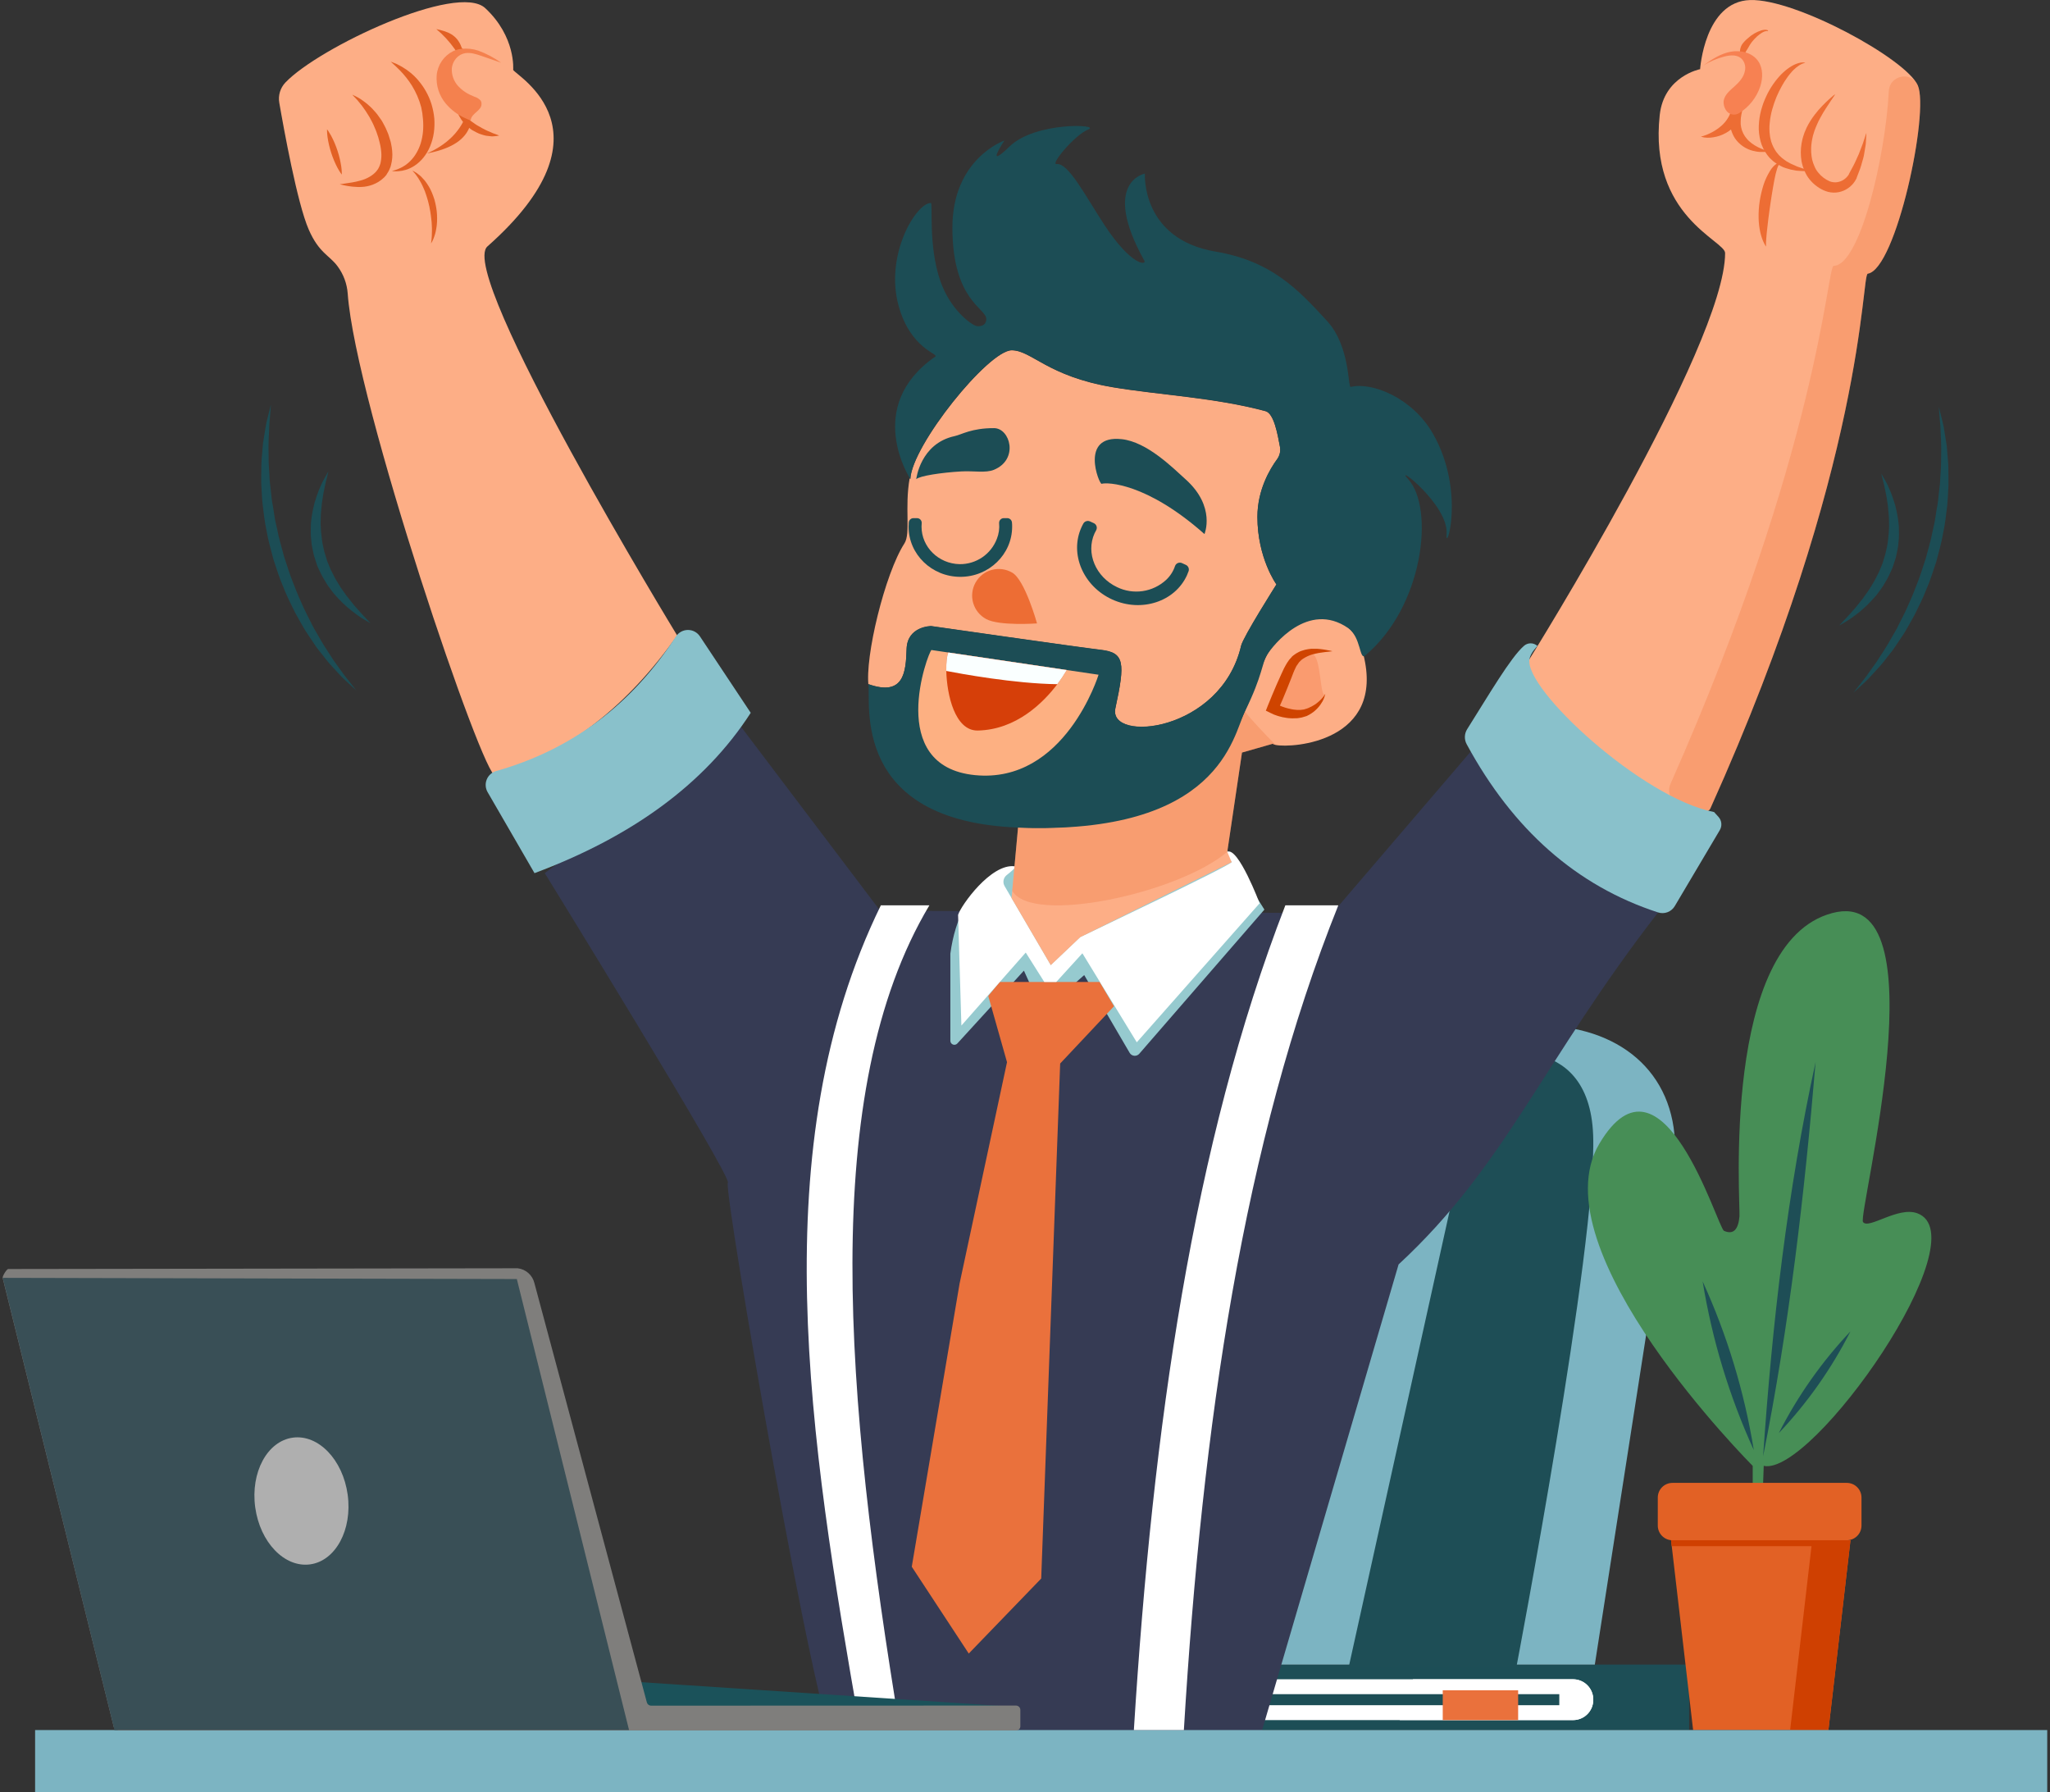 <svg width="286" height="250" viewBox="0 0 286 250" fill="none" xmlns="http://www.w3.org/2000/svg">
<rect x="0" y="0" width="286" height="250" fill="#333333" stroke="none"/>
<g clip-path="url(#clip0_22398_9623)">
<path d="M197.429 232.19H235.649V241.32H175.883V232.19H197.429Z" fill="#1D4E56"/>
<path d="M219.461 239.935H175.883V234.24H219.461C220.209 234.24 220.926 234.537 221.455 235.066C221.984 235.595 222.281 236.312 222.281 237.06V237.118C222.281 237.488 222.208 237.855 222.066 238.197C221.925 238.539 221.717 238.849 221.455 239.111C221.193 239.372 220.882 239.58 220.54 239.721C220.198 239.862 219.832 239.935 219.461 239.935Z" fill="white"/>
<path d="M219.461 239.935H195.273C196.422 238.252 197.063 236.276 197.12 234.24H219.461C220.208 234.24 220.925 234.537 221.454 235.066C221.983 235.595 222.28 236.312 222.28 237.06V237.118C222.28 237.488 222.207 237.855 222.065 238.197C221.924 238.539 221.716 238.849 221.454 239.111C221.192 239.372 220.881 239.58 220.539 239.721C220.197 239.862 219.831 239.935 219.461 239.935Z" fill="white"/>
<path d="M217.541 236.318H175.68V237.857H217.541V236.318Z" fill="#1D4E56"/>
<path d="M211.799 235.779H201.281V239.935H211.799V235.779Z" fill="#EA713C"/>
<path d="M222.497 232.191L233.701 160.221C233.701 149.417 225.741 143.03 214.518 143.03H197.549C186.327 143.03 177.234 154.523 177.234 168.7V232.191H222.497Z" fill="#7CB4C2"/>
<path d="M188.148 232.6L207.029 147.271C207.029 147.271 221.705 143.196 222.265 158.352C222.825 173.508 211.541 232.612 211.541 232.612L188.148 232.6Z" fill="#1E4E56"/>
<path opacity="0.74" d="M141.501 121.176L141.221 126.162L138.602 122.509L141.501 121.176Z" fill="#98CAD1"/>
<path d="M244.523 208.779V204.47C244.523 204.47 214.359 174.305 223.131 159.531C231.903 144.756 239.62 171.289 240.522 171.689C241.907 172.305 242.523 171.381 242.676 169.688C242.83 167.995 240.06 131.521 255.604 127.366C271.148 123.21 259.144 169.381 259.913 170.458C260.683 171.535 264.758 168.266 267.455 169.227C276.381 172.406 252.834 205.987 246.062 204.47L245.908 208.779H244.523Z" fill="#478E56"/>
<path d="M245.977 203.134C247.229 184.749 249.362 166.158 253.299 148.142C251.76 166.518 249.606 185.044 245.977 203.134Z" fill="#1E4E56"/>
<path d="M244.677 202.269C241.257 194.78 238.857 186.867 237.539 178.741C240.959 186.229 243.359 194.143 244.677 202.269Z" fill="#1E4E56"/>
<path d="M248.164 199.905C252.159 195.678 255.526 190.898 258.161 185.712C254.166 189.94 250.799 194.72 248.164 199.905Z" fill="#1E4E56"/>
<path d="M257.651 206.846H233.331C232.199 206.846 231.281 207.764 231.281 208.896V212.799C231.281 213.931 232.199 214.849 233.331 214.849H257.651C258.783 214.849 259.701 213.931 259.701 212.799V208.896C259.701 207.764 258.783 206.846 257.651 206.846Z" fill="#E26125"/>
<path d="M255.088 241.32H236.211L233.133 214.849H258.166L255.088 241.32Z" fill="#E26125"/>
<path d="M233.133 214.849L233.228 215.671H252.728L249.745 241.32H255.088L258.166 214.849H233.133Z" fill="#CF4001"/>
<path d="M231.326 127.276C215.176 148.108 210.088 162.523 195.119 176.374L175.728 242.551H116.322C114.321 243.256 100.815 165.57 101.548 164.985C102.28 164.4 76 121.791 76 121.791L103.394 101.39L122.786 127.024L185.885 127.372L205.185 104.834L231.326 127.276Z" fill="#363B54"/>
<path d="M121.152 95.431C126.142 97.195 126.385 93.716 126.483 90.537C126.582 87.357 129.909 87.345 129.909 87.345C129.909 87.345 150.341 90.272 153.61 90.66C156.879 91.048 156.996 92.433 155.61 98.811C154.558 103.658 170.339 102.175 173.155 90.075C173.463 88.813 178.003 81.663 178.08 81.534C178.08 81.534 175.427 77.88 175.427 72.109C175.427 68.338 177.184 65.417 178.166 64.078C178.351 63.829 178.482 63.544 178.552 63.242C178.621 62.939 178.627 62.626 178.569 62.321C178.262 60.717 177.766 57.685 176.556 57.359C169.499 55.457 161.616 55.09 155.266 54.025C146.109 52.486 143.917 48.87 141.144 48.87C137.909 48.87 127.219 62.105 127 66.836C127 66.836 126.966 66.787 126.911 66.695C126.178 70.841 127.083 74.389 126.178 75.802C123.457 80.013 120.613 91.716 121.183 95.776C121.177 95.64 121.164 95.523 121.152 95.431Z" fill="#FCAD85"/>
<path d="M285.614 241.32H4.898V250H285.614V241.32Z" fill="#7CB4C2"/>
<path d="M132.586 133.026V145.175C132.585 145.288 132.619 145.399 132.683 145.493C132.747 145.587 132.838 145.659 132.943 145.7C133.049 145.741 133.165 145.749 133.275 145.723C133.386 145.697 133.486 145.637 133.562 145.553L142.848 135.396L143.873 137.652L149.466 137.6L151.26 136.011L157.604 146.865C157.671 146.978 157.763 147.074 157.874 147.144C157.985 147.214 158.111 147.257 158.242 147.269C158.373 147.281 158.505 147.262 158.627 147.213C158.748 147.164 158.857 147.087 158.943 146.988L176.399 126.879L171.114 118.458L140.844 121.04C140.844 121.04 133.971 122.613 132.586 133.026Z" fill="#96CACF"/>
<path d="M139.475 136.975L137.875 138.927L140.491 148.161L133.873 179.042L127.203 218.543L135.154 230.652L145.262 220.186L147.906 148.351L155.419 140.361L153.412 136.975H139.475Z" fill="#EA713C"/>
<path d="M147.361 136.975L151.006 132.973L158.596 145.39L175.731 125.999C175.731 125.999 172.755 118.097 171.216 118.815C169.677 119.532 171.832 119.843 171.832 120.252C171.832 120.661 150.698 130.717 150.698 130.717L146.592 134.617L140.159 123.61C140.011 123.363 139.958 123.071 140.01 122.788C140.061 122.505 140.214 122.25 140.439 122.071C140.913 121.689 141.938 120.895 141.565 120.84C138.253 120.406 134.067 126.313 133.664 127.612L134.126 143.054L143.104 132.872L145.696 136.978L147.361 136.975Z" fill="white"/>
<path d="M177.96 103.911C177.735 103.862 177.603 103.8 177.581 103.742L173.272 104.973L171.219 118.824L171.834 120.261L150.701 130.727L146.595 134.623L141.125 125.272L141.22 124.235L142.03 115.429C163.576 116.3 170.403 106.918 173.678 99.238C175.079 95.963 175.833 92.993 176.812 91.269C180.453 84.858 188.363 84.058 190.201 91.269C193.297 103.428 180.373 104.4 177.96 103.911Z" fill="#FDAE86"/>
<g opacity="0.29">
<path d="M177.958 103.911C177.733 103.862 177.601 103.8 177.579 103.742L173.27 104.973L171.217 118.824C164.43 124.599 143.924 129.059 141.219 124.245L142.028 115.438C163.574 116.31 170.401 106.928 173.676 99.248C174.726 100.584 176.699 102.631 177.958 103.911Z" fill="#EA713C"/>
</g>
<g opacity="0.3">
<path d="M185.891 90.839C184.961 90.936 184.036 91.081 183.121 91.273C184.333 91.556 184.167 97.721 184.89 96.785C183.893 100.408 180.169 100.873 177.195 99.429C177.306 95.428 181.271 89.614 185.878 90.839C185.617 90.768 185.614 90.774 185.891 90.839Z" fill="#F36E3A"/>
</g>
<path d="M185.888 90.838C185.617 90.875 185.343 90.9 185.072 90.931C184.801 90.962 184.537 90.986 184.275 91.035L183.881 91.094C183.755 91.118 183.629 91.152 183.502 91.18C183.376 91.208 183.244 91.236 183.133 91.272C183.022 91.309 182.868 91.349 182.764 91.392C182.536 91.478 182.314 91.581 182.102 91.7C181.994 91.756 181.899 91.826 181.794 91.885C181.69 91.943 181.606 92.02 181.52 92.097C181.435 92.17 181.355 92.248 181.28 92.331L181.169 92.451C181.231 92.38 181.169 92.433 181.197 92.417V92.439L181.166 92.479L181.108 92.562C181.031 92.673 180.948 92.784 180.877 92.891C180.806 92.999 180.785 93.082 180.735 93.178C180.681 93.278 180.631 93.38 180.588 93.486C180.541 93.603 180.492 93.707 180.443 93.833L180.157 94.575C179.96 95.08 179.76 95.579 179.556 96.08C179.353 96.582 179.147 97.078 178.941 97.573C178.735 98.069 178.51 98.564 178.288 99.057L177.981 98.133L178.387 98.352L178.83 98.543L179.292 98.703C179.446 98.758 179.6 98.789 179.766 98.835C179.932 98.881 180.074 98.9 180.246 98.937C180.404 98.97 180.565 98.992 180.726 99.001L180.969 99.026H181.44C181.517 99.026 181.588 99.004 181.662 98.995L181.89 98.968H181.868H181.902L181.967 98.946L182.096 98.906C182.182 98.881 182.271 98.857 182.351 98.829L182.567 98.743C182.718 98.684 182.865 98.614 183.007 98.534C183.157 98.458 183.302 98.373 183.441 98.278C183.584 98.184 183.721 98.082 183.85 97.97C183.992 97.865 184.106 97.739 184.238 97.622C184.37 97.505 184.469 97.358 184.592 97.225C184.715 97.093 184.801 96.936 184.9 96.788C184.854 96.964 184.801 97.142 184.74 97.318C184.678 97.493 184.595 97.662 184.506 97.829C184.413 97.995 184.31 98.155 184.198 98.309C184.086 98.464 183.965 98.612 183.835 98.752C183.705 98.897 183.565 99.032 183.416 99.158C183.267 99.29 183.108 99.41 182.939 99.515L182.674 99.682L182.431 99.808L182.311 99.866L182.25 99.897L182.219 99.912H182.191H182.173L181.865 100.008C181.764 100.042 181.661 100.071 181.557 100.094L181.249 100.143L180.942 100.186H180.634C180.436 100.202 180.237 100.202 180.04 100.186C179.843 100.179 179.646 100.16 179.452 100.128C179.258 100.094 179.064 100.069 178.873 100.023C178.682 99.977 178.491 99.928 178.301 99.872L177.734 99.672C177.547 99.589 177.362 99.5 177.177 99.408L176.602 99.131L176.86 98.475C177.06 97.97 177.26 97.472 177.476 96.973C177.691 96.474 177.897 95.979 178.11 95.483C178.322 94.988 178.547 94.495 178.772 94.006L179.119 93.258C179.178 93.135 179.255 93.002 179.323 92.876C179.392 92.74 179.469 92.607 179.553 92.479C179.646 92.344 179.735 92.205 179.83 92.073C179.926 91.94 180.012 91.87 180.104 91.765L180.172 91.688L180.206 91.651V91.632L180.24 91.596L180.421 91.439C180.545 91.339 180.675 91.247 180.809 91.162C180.942 91.079 181.08 91.011 181.216 90.937C181.351 90.863 181.496 90.811 181.637 90.768C181.92 90.667 182.212 90.594 182.508 90.549C182.665 90.521 182.795 90.512 182.93 90.5C183.075 90.492 183.219 90.492 183.364 90.5C183.506 90.5 183.65 90.5 183.789 90.5L184.207 90.537C184.484 90.558 184.755 90.617 185.026 90.66C185.297 90.703 185.611 90.774 185.888 90.838Z" fill="#CF4400"/>
<path d="M168.039 74.495C168.039 74.495 169.661 70.687 165.422 66.876C163.612 65.245 160.036 61.644 156.496 61.259C150.534 60.61 153.363 67.584 153.689 67.486C154.474 67.252 159.959 67.338 168.039 74.495Z" fill="#1C4D55"/>
<path d="M127.828 66.836C127.828 66.836 128.382 61.874 133.175 60.834C134.187 60.615 135.523 59.714 138.675 59.72C140.931 59.72 142.166 64.078 138.675 65.528C137.515 66.011 135.849 65.657 134.098 65.759C131.251 65.925 128.302 66.384 127.828 66.836Z" fill="#1C4D55"/>
<path d="M139.387 72.977C139.458 73.715 139.352 74.46 139.079 75.15C138.681 76.203 137.969 77.108 137.039 77.741C136.108 78.375 135.006 78.707 133.88 78.693C130.938 78.637 128.565 76.307 128.565 73.46C128.564 73.301 128.572 73.141 128.589 72.983C128.597 72.892 128.585 72.8 128.554 72.713C128.524 72.626 128.476 72.547 128.413 72.481C128.35 72.414 128.273 72.361 128.189 72.326C128.104 72.29 128.013 72.273 127.921 72.275H127.453C127.29 72.272 127.131 72.329 127.008 72.436C126.885 72.543 126.805 72.692 126.786 72.854C126.767 73.054 126.758 73.257 126.758 73.469C126.758 77.326 129.999 80.463 133.982 80.463C137.965 80.463 141.206 77.326 141.206 73.469C141.206 73.266 141.206 73.063 141.178 72.854C141.159 72.692 141.079 72.543 140.956 72.436C140.832 72.329 140.674 72.272 140.51 72.275H140.043C139.952 72.275 139.863 72.293 139.781 72.329C139.698 72.365 139.623 72.417 139.562 72.483C139.5 72.549 139.453 72.627 139.423 72.712C139.393 72.797 139.381 72.887 139.387 72.977Z" fill="#1C4D55"/>
<path d="M163.938 78.936C163.692 79.683 163.261 80.355 162.685 80.891C161.778 81.728 160.639 82.272 159.418 82.452C158.196 82.631 156.949 82.438 155.84 81.897C152.863 80.487 151.456 77.148 152.703 74.396C152.773 74.242 152.851 74.092 152.937 73.947C152.983 73.858 153.009 73.761 153.015 73.662C153.021 73.562 153.006 73.463 152.97 73.37C152.935 73.276 152.881 73.192 152.811 73.121C152.741 73.05 152.657 72.995 152.565 72.958L152.087 72.74C151.929 72.663 151.749 72.645 151.579 72.691C151.409 72.737 151.262 72.843 151.164 72.989C151.057 73.175 150.959 73.366 150.872 73.562C149.191 77.271 151.127 81.789 155.181 83.627C159.235 85.464 163.916 83.935 165.597 80.241C165.686 80.044 165.766 79.844 165.834 79.644C165.882 79.472 165.864 79.288 165.786 79.128C165.707 78.968 165.572 78.843 165.406 78.776L164.929 78.56C164.84 78.514 164.743 78.487 164.643 78.482C164.543 78.476 164.443 78.491 164.349 78.527C164.256 78.562 164.171 78.617 164.1 78.687C164.029 78.758 163.974 78.843 163.938 78.936Z" fill="#1C4D55"/>
<path d="M144.677 86.96C144.677 86.96 139.367 87.342 137.576 86.345C137.142 86.111 136.76 85.794 136.45 85.411C136.141 85.028 135.911 84.588 135.773 84.115C135.635 83.642 135.593 83.147 135.649 82.658C135.704 82.169 135.857 81.695 136.097 81.266C136.337 80.836 136.661 80.458 137.048 80.155C137.436 79.851 137.88 79.628 138.355 79.498C138.829 79.367 139.325 79.333 139.814 79.396C140.302 79.459 140.773 79.619 141.199 79.866C142.99 80.86 144.677 86.96 144.677 86.96Z" fill="#ED6D34"/>
<path d="M121.148 95.431C121.539 97.894 118.535 114.515 142.027 115.438C170.191 116.54 172.004 102.64 173.675 99.248C176.223 94.086 176.017 92.492 176.808 91.279C177.599 90.066 182.472 83.741 188.086 87.61C189.871 88.841 189.659 92.107 190.438 91.457C198.628 84.615 200.149 70.884 196.455 66.833C194.276 64.448 202.125 70.385 201.817 74.491C201.596 77.431 204.551 68.643 199.93 60.523C197.046 55.444 191.352 53.253 188.452 53.97C188.022 54.078 188.388 48.328 185.156 44.788C180.868 40.088 177.187 36.382 169.575 35.093C159.147 33.323 159.725 24.215 159.725 24.215C159.725 24.215 153.532 25.357 159.648 36.361C160.002 36.998 157.875 37.149 154.068 31.359C151.415 27.308 149.045 22.685 147.413 22.885C146.45 23.002 149.977 18.782 151.824 18.062C153.671 17.342 144.461 16.935 140.857 20.423C137.253 23.91 140.128 19.601 140.128 19.601C140.128 19.601 132.833 22.122 132.87 31.824C132.91 42.021 137.628 42.963 137.6 44.521C137.585 45.512 136.572 45.601 136.126 45.444C135.486 45.241 132.596 43.259 131.177 39.162C129.484 34.274 130.17 28.312 129.868 28.312C127.815 28.312 123.405 35.545 125.368 42.661C127.037 48.719 131.054 49.359 130.484 49.741C120.404 56.731 126.997 66.812 126.997 66.812C127.215 62.081 137.905 48.845 141.14 48.845C143.91 48.845 146.105 52.462 155.262 54.001C161.612 55.066 169.495 55.432 176.553 57.334C177.762 57.661 178.261 60.693 178.566 62.296C178.623 62.601 178.617 62.915 178.548 63.217C178.479 63.52 178.347 63.804 178.163 64.054C177.181 65.393 175.423 68.314 175.423 72.084C175.423 77.856 178.076 81.509 178.076 81.509C177.999 81.638 173.459 88.789 173.152 90.051C170.351 102.15 154.57 103.634 155.607 98.786C156.989 92.409 156.89 91.02 153.606 90.636C150.322 90.251 129.905 87.32 129.905 87.32C129.905 87.32 126.581 87.32 126.48 90.512C126.378 93.704 126.138 97.195 121.148 95.431Z" fill="#1C4D55"/>
<path d="M153.263 94.117C153.263 94.117 148.569 109.353 136.026 108.122C123.483 106.891 129.485 91.002 129.947 90.669L132.304 91.017L148.836 93.464L153.263 94.117Z" fill="#FDB082"/>
<path d="M148.835 93.464C148.43 94.146 147.988 94.805 147.508 95.437C145.563 98.004 141.789 101.793 136.409 101.901C133.214 101.953 132.1 96.905 132.02 93.59C131.992 92.402 132.103 91.436 132.303 91.017L148.835 93.464Z" fill="#D63F09"/>
<path d="M148.835 93.464C148.43 94.146 147.988 94.805 147.508 95.437C141.528 95.363 133.941 93.963 132.02 93.59C131.992 92.402 132.103 91.436 132.303 91.017L148.835 93.464Z" fill="#FAFFFF"/>
<path d="M213.381 91.934C213.381 91.934 240.674 48.226 240.674 35.299C240.674 33.556 230.003 30.171 231.554 16.033C232.148 10.619 237.187 9.649 237.187 9.649C237.187 9.649 237.802 0.209 244.161 0.006C250.521 -0.197 265.914 8.212 267.554 11.906C269.195 15.599 264.529 37.558 260.58 38.173C259.656 38.315 260.349 64.481 238.621 112.76C236.827 116.749 210.356 96.81 213.381 91.934Z" fill="#FDAE86"/>
<g opacity="0.26">
<path d="M260.583 38.174C259.66 38.318 260.352 64.481 238.625 112.757C238.206 113.681 236.455 113.32 234.051 112.142C233.557 111.9 233.176 111.476 232.988 110.96C232.8 110.443 232.819 109.874 233.041 109.371C253.821 62.496 254.895 37.093 255.818 37.084C259.481 37.038 263.049 21.82 263.513 12.694C263.627 10.508 266.619 9.874 267.536 11.863L267.552 11.896C269.202 15.602 264.532 37.558 260.583 38.174Z" fill="#ED6D34"/>
</g>
<path d="M256.045 13.14L255.885 13.386L255.424 14.067C255.224 14.356 254.993 14.719 254.725 15.126C254.457 15.532 254.183 16.003 253.906 16.52L253.7 16.914C253.635 17.052 253.574 17.194 253.509 17.335C253.371 17.616 253.269 17.92 253.146 18.222C253.1 18.379 253.051 18.53 252.998 18.699L252.921 18.954L252.872 19.192C252.841 19.352 252.798 19.499 252.774 19.672C252.749 19.844 252.73 20.01 252.706 20.183C252.64 20.875 252.676 21.573 252.814 22.254C252.895 22.587 253.008 22.912 253.152 23.224C253.278 23.536 253.454 23.826 253.672 24.082C254.093 24.607 254.636 25.021 255.254 25.286C255.32 25.314 255.388 25.338 255.458 25.357C255.523 25.376 255.59 25.39 255.658 25.4C255.799 25.425 255.942 25.436 256.085 25.434C256.374 25.42 256.657 25.351 256.92 25.231C257.181 25.11 257.418 24.942 257.618 24.735C257.669 24.685 257.717 24.632 257.76 24.575C257.807 24.523 257.849 24.466 257.886 24.406L257.945 24.316V24.295V24.279L257.975 24.221L258.098 23.99L258.576 23.101C258.655 22.966 258.724 22.826 258.785 22.682C258.846 22.544 258.908 22.409 258.97 22.276C259.09 22.008 259.207 21.752 259.317 21.509L259.594 20.789C259.681 20.561 259.758 20.349 259.841 20.152C259.924 19.955 259.967 19.767 260.025 19.601C260.238 18.93 260.382 18.545 260.382 18.545C260.382 18.545 260.382 18.948 260.324 19.663C260.324 19.841 260.305 20.041 260.275 20.253C260.244 20.466 260.204 20.697 260.161 20.943C260.118 21.189 260.075 21.454 260.028 21.731C259.982 22.008 259.875 22.294 259.791 22.596C259.748 22.747 259.705 22.904 259.662 23.061C259.622 23.22 259.572 23.376 259.511 23.529C259.397 23.836 259.274 24.144 259.151 24.473C259.12 24.553 259.09 24.634 259.056 24.717L259.031 24.778V24.794V24.824L259.013 24.861L258.939 25.003C258.891 25.1 258.836 25.193 258.776 25.283C258.718 25.376 258.655 25.464 258.585 25.548C258.302 25.906 257.95 26.204 257.551 26.425C257.123 26.668 256.648 26.815 256.158 26.856C255.668 26.897 255.175 26.831 254.713 26.662C254.272 26.501 253.857 26.276 253.481 25.994C253.103 25.721 252.763 25.399 252.469 25.037C252.172 24.674 251.931 24.268 251.755 23.833C251.571 23.418 251.434 22.983 251.345 22.537C251.197 21.69 251.197 20.824 251.345 19.976C251.385 19.776 251.428 19.579 251.472 19.382C251.515 19.185 251.588 18.988 251.65 18.797L251.742 18.511L251.847 18.265C251.921 18.093 251.998 17.923 252.069 17.757C252.374 17.148 252.737 16.568 253.152 16.027C253.49 15.577 253.857 15.149 254.251 14.747C254.596 14.384 254.913 14.088 255.174 13.851C255.436 13.614 255.655 13.436 255.79 13.312L256.045 13.14Z" fill="#ED6D34"/>
<path d="M251.869 8.757L251.635 8.825C251.54 8.844 251.449 8.879 251.364 8.926L251.21 9.003C251.149 9.027 251.091 9.06 251.038 9.099C250.754 9.279 250.49 9.488 250.25 9.724L250.038 9.936L249.832 10.179C249.684 10.339 249.548 10.53 249.404 10.718C249.099 11.136 248.821 11.572 248.573 12.026C248.296 12.525 248.046 13.039 247.825 13.565C247.595 14.129 247.398 14.705 247.237 15.292C247.072 15.887 246.959 16.496 246.901 17.111C246.831 17.707 246.84 18.309 246.926 18.902C246.94 19.046 246.966 19.188 247.003 19.327C247.037 19.466 247.061 19.607 247.101 19.743C247.184 20.006 247.287 20.262 247.409 20.509C247.527 20.748 247.664 20.978 247.819 21.195C247.899 21.297 247.988 21.395 248.071 21.503C248.15 21.606 248.239 21.7 248.336 21.787C248.514 21.965 248.709 22.127 248.917 22.27L249.225 22.488C249.327 22.553 249.438 22.605 249.533 22.664C249.73 22.782 249.936 22.884 250.149 22.971C250.349 23.061 250.54 23.153 250.724 23.227C251.103 23.347 251.429 23.485 251.709 23.562C252.272 23.713 252.602 23.818 252.602 23.818C252.602 23.818 252.266 23.849 251.678 23.867C251.371 23.867 251.014 23.836 250.592 23.799C250.116 23.733 249.647 23.623 249.191 23.47C249.065 23.427 248.933 23.387 248.803 23.332L248.413 23.144C248.135 23.01 247.872 22.851 247.625 22.667C247.488 22.578 247.361 22.474 247.246 22.359C247.126 22.248 246.997 22.137 246.877 22.014C246.646 21.756 246.44 21.476 246.261 21.18C245.875 20.56 245.615 19.869 245.495 19.149C245.425 18.788 245.383 18.423 245.368 18.056C245.363 17.691 245.377 17.326 245.412 16.963C245.48 16.252 245.627 15.55 245.849 14.87L246.012 14.375L246.206 13.898C246.329 13.59 246.489 13.282 246.633 12.974C246.928 12.413 247.268 11.877 247.649 11.37C247.825 11.124 248.025 10.906 248.206 10.69C248.388 10.475 248.588 10.281 248.785 10.102C248.97 9.93 249.164 9.767 249.367 9.616L249.653 9.41L249.939 9.234C250.257 9.038 250.601 8.889 250.961 8.791C251.096 8.752 251.234 8.727 251.374 8.717C251.476 8.702 251.579 8.702 251.681 8.717L251.869 8.757Z" fill="#ED6D34"/>
<path d="M246.645 4.334H246.58C246.523 4.326 246.465 4.326 246.408 4.334C246.319 4.348 246.232 4.37 246.146 4.399C246.04 4.441 245.937 4.491 245.839 4.549C245.582 4.706 245.341 4.888 245.118 5.091C244.866 5.324 244.63 5.575 244.414 5.842C244.214 6.11 244.036 6.393 243.881 6.689C243.798 6.818 243.727 6.941 243.653 7.052C243.579 7.163 243.521 7.267 243.478 7.36C243.435 7.443 243.402 7.53 243.379 7.621C243.366 7.695 243.366 7.772 243.379 7.846C243.379 7.883 243.379 7.917 243.379 7.944L243.407 8.018L243.432 8.086L243.379 8.16L243.302 8.141C243.226 8.122 243.154 8.086 243.093 8.037C242.987 7.956 242.902 7.85 242.847 7.729C242.779 7.575 242.743 7.408 242.742 7.24C242.742 6.863 242.849 6.493 243.05 6.175C243.283 5.856 243.557 5.571 243.866 5.325C244.394 4.833 245.025 4.463 245.712 4.242C245.842 4.203 245.975 4.175 246.11 4.158C246.212 4.146 246.315 4.146 246.417 4.158C246.507 4.176 246.594 4.205 246.676 4.245L246.645 4.334Z" fill="#ED6D34"/>
<path d="M237.289 19.062C237.564 18.992 237.835 18.904 238.099 18.798C238.354 18.687 238.606 18.582 238.843 18.45C239.307 18.204 239.742 17.906 240.139 17.563C240.328 17.403 240.502 17.225 240.66 17.034C240.815 16.852 240.954 16.656 241.075 16.449C241.198 16.255 241.301 16.048 241.383 15.834C241.424 15.725 241.459 15.614 241.487 15.501C241.518 15.39 241.537 15.273 241.564 15.159L243.048 15.517C242.967 15.82 242.909 16.128 242.873 16.44C242.855 16.591 242.847 16.743 242.848 16.895C242.839 17.045 242.839 17.195 242.848 17.345C242.863 17.492 242.885 17.637 242.916 17.782C242.975 18.07 243.072 18.35 243.205 18.613C243.273 18.746 243.348 18.876 243.43 19.001C243.514 19.127 243.606 19.247 243.707 19.361C243.808 19.482 243.918 19.595 244.036 19.7C244.276 19.92 244.538 20.116 244.818 20.284C245.113 20.463 245.422 20.618 245.741 20.749C245.904 20.823 246.071 20.885 246.24 20.943C246.409 21.002 246.585 21.06 246.76 21.122C246.392 21.189 246.017 21.215 245.643 21.198C245.453 21.193 245.264 21.176 245.076 21.146C244.886 21.116 244.697 21.076 244.51 21.026C243.723 20.815 243.01 20.388 242.451 19.795C242.306 19.642 242.175 19.477 242.057 19.302C241.94 19.126 241.837 18.941 241.749 18.748C241.568 18.364 241.444 17.956 241.38 17.536C241.347 17.332 241.328 17.126 241.321 16.92C241.319 16.715 241.327 16.509 241.346 16.305C241.383 15.901 241.461 15.502 241.577 15.113L243.06 15.47C243.02 15.63 242.986 15.793 242.931 15.95C242.876 16.108 242.817 16.258 242.753 16.415C242.685 16.567 242.609 16.715 242.525 16.858C242.436 17 242.346 17.142 242.248 17.271C242.153 17.404 242.051 17.53 241.94 17.65C241.829 17.77 241.709 17.88 241.589 17.988C241.347 18.195 241.085 18.377 240.807 18.533C240.537 18.687 240.254 18.816 239.961 18.918C239.673 19.018 239.378 19.093 239.077 19.142C238.782 19.195 238.482 19.219 238.182 19.213C237.878 19.207 237.578 19.156 237.289 19.062Z" fill="#ED6D34"/>
<path d="M242.01 12.026C242.681 11.425 243.309 10.717 243.454 9.8C243.497 9.558 243.492 9.31 243.439 9.069C243.386 8.829 243.287 8.602 243.146 8.4C242.53 7.566 241.444 7.655 240.536 7.895C239.519 8.165 238.547 8.58 237.648 9.126C238.809 8.286 240.052 7.473 241.462 7.212C242.872 6.95 244.5 7.362 245.303 8.551C245.981 9.551 245.95 10.893 245.581 12.047C245.065 13.605 244.015 14.93 242.616 15.787C242.466 15.881 242.298 15.944 242.123 15.972C241.947 16 241.768 15.992 241.596 15.949C241.423 15.906 241.261 15.829 241.12 15.723C240.978 15.616 240.859 15.482 240.77 15.328C240.548 14.975 240.44 14.561 240.462 14.143C240.557 13.245 241.345 12.62 242.01 12.026Z" fill="#F78152"/>
<path d="M248.518 22.651L248.386 22.719C248.346 22.751 248.309 22.786 248.275 22.823C248.238 22.879 248.195 22.925 248.155 22.996C248.063 23.165 247.987 23.342 247.93 23.525C247.859 23.741 247.792 23.984 247.727 24.258C247.598 24.803 247.475 25.449 247.358 26.145C247.299 26.492 247.238 26.852 247.179 27.216C247.121 27.579 247.059 27.954 247.01 28.327C246.96 28.699 246.905 29.075 246.85 29.441C246.794 29.807 246.751 30.171 246.705 30.521C246.616 31.223 246.542 31.879 246.486 32.448C246.456 32.735 246.437 32.996 246.419 33.23C246.4 33.464 246.382 33.673 246.379 33.846C246.376 34.018 246.379 34.154 246.379 34.249V34.397L246.299 34.274C246.226 34.156 246.161 34.035 246.102 33.91C246.006 33.717 245.921 33.517 245.849 33.313C245.752 33.047 245.67 32.776 245.603 32.501C245.449 31.826 245.363 31.137 245.348 30.445C245.329 29.657 245.378 28.869 245.495 28.09C245.557 27.693 245.631 27.299 245.723 26.911C245.815 26.523 245.92 26.151 246.031 25.794C246.247 25.129 246.541 24.491 246.905 23.895C247.16 23.445 247.513 23.058 247.939 22.765C248.012 22.719 248.091 22.681 248.173 22.654C248.237 22.637 248.302 22.625 248.367 22.617L248.518 22.651Z" fill="#ED6D34"/>
<path d="M69.131 108.189C67.565 109.002 49.577 56.134 48.509 40.944C48.408 39.576 47.923 38.264 47.108 37.161C45.969 35.6 44.507 35.314 43.07 32.017C41.469 28.358 39.576 17.883 38.964 14.334C38.875 13.83 38.906 13.312 39.054 12.821C39.202 12.331 39.463 11.883 39.816 11.512C44.477 6.608 63.809 -2.472 67.694 1.133C72.003 5.134 71.594 9.751 71.594 9.751C72.089 10.631 86.113 18.339 68.002 34.375C63.693 38.186 94.473 88.641 94.473 88.641C87.716 98.263 79.391 105 69.131 108.189Z" fill="#FDAE86"/>
<path d="M57.539 23.793C57.539 23.793 57.696 23.873 57.964 24.03C58.038 24.07 58.11 24.116 58.179 24.165C58.256 24.221 58.333 24.285 58.419 24.356L58.696 24.581C58.786 24.667 58.872 24.766 58.964 24.864C59.056 24.963 59.158 25.064 59.25 25.172C59.343 25.28 59.426 25.412 59.518 25.538C59.705 25.807 59.876 26.086 60.029 26.375L60.245 26.846C60.32 27.006 60.385 27.171 60.439 27.339C60.494 27.508 60.562 27.677 60.611 27.85L60.743 28.373C60.823 28.724 60.884 29.078 60.925 29.435C60.964 29.779 60.983 30.126 60.98 30.472C60.983 30.796 60.967 31.12 60.931 31.442C60.891 31.75 60.848 32.039 60.786 32.301C60.735 32.54 60.667 32.776 60.583 33.005C60.524 33.184 60.454 33.359 60.374 33.529C60.232 33.809 60.143 33.96 60.143 33.96C60.143 33.96 60.143 33.778 60.195 33.48C60.22 33.332 60.217 33.141 60.239 32.935C60.26 32.728 60.239 32.492 60.26 32.239C60.282 31.987 60.245 31.71 60.242 31.42C60.239 31.131 60.205 30.826 60.165 30.515C60.143 30.358 60.134 30.208 60.109 30.041C60.085 29.875 60.06 29.718 60.038 29.555C60.017 29.392 59.974 29.247 59.946 29.069C59.918 28.89 59.891 28.739 59.844 28.579L59.727 28.096C59.681 27.936 59.635 27.788 59.592 27.622C59.509 27.314 59.38 27.006 59.284 26.699C59.226 26.557 59.161 26.419 59.106 26.277C59.056 26.139 58.996 26.006 58.927 25.877C58.812 25.632 58.683 25.394 58.542 25.163L58.358 24.855L58.173 24.59C58.075 24.438 57.966 24.293 57.847 24.156C57.638 23.935 57.539 23.793 57.539 23.793Z" fill="#E26125"/>
<path d="M63.648 15.058C63.648 15.058 63.744 15.135 63.892 15.282C63.965 15.356 64.061 15.442 64.156 15.55L64.313 15.719L64.501 15.879C64.627 15.99 64.76 16.11 64.895 16.24C65.031 16.369 65.203 16.48 65.36 16.612C65.517 16.753 65.685 16.881 65.862 16.997C66.04 17.117 66.219 17.243 66.394 17.372C66.57 17.502 66.773 17.585 66.957 17.699C67.137 17.813 67.324 17.916 67.517 18.006C67.702 18.09 67.875 18.209 68.053 18.271C68.232 18.333 68.398 18.413 68.555 18.483L68.779 18.585L68.989 18.656C69.121 18.699 69.238 18.745 69.334 18.782C69.531 18.859 69.641 18.911 69.641 18.911C69.641 18.911 69.524 18.939 69.315 18.967C69.21 18.967 69.081 18.997 68.933 19.007L68.693 19.022C68.61 19.022 68.524 19.022 68.435 19.004C68.253 18.988 68.053 18.964 67.844 18.936C67.626 18.896 67.412 18.838 67.204 18.764C66.974 18.702 66.752 18.615 66.542 18.505C66.326 18.397 66.108 18.277 65.892 18.157C65.677 18.037 65.495 17.849 65.308 17.711C65.12 17.566 64.948 17.401 64.796 17.218C64.642 17.058 64.5 16.886 64.372 16.704C64.255 16.523 64.15 16.35 64.064 16.19C64.018 16.107 63.972 16.033 63.938 15.96L63.858 15.744C63.809 15.609 63.772 15.486 63.741 15.387C63.688 15.178 63.648 15.058 63.648 15.058Z" fill="#E26125"/>
<path d="M60.875 4.06C62.392 4.386 63.75 4.808 64.384 6.584C64.473 6.836 64.741 6.984 64.907 7.2C64.786 7.218 64.666 7.247 64.55 7.286C64.326 7.359 64.118 7.473 63.935 7.621C63.778 7.35 63.605 7.086 63.424 6.824C62.699 5.795 61.842 4.865 60.875 4.06Z" fill="#E26125"/>
<path d="M65.588 17.499C65.126 18.902 63.846 20.595 59.586 21.399C62.291 20.207 64.003 18.459 64.859 16.474C65.305 15.437 65.708 17.126 65.588 17.499Z" fill="#E26125"/>
<path d="M67.142 14.214C67.191 14.391 67.191 14.577 67.144 14.753C67.096 14.93 67.002 15.09 66.871 15.218C66.771 15.34 66.661 15.453 66.542 15.556C66.148 15.901 65.68 16.283 65.674 16.809C65.4 16.708 65.129 16.594 64.864 16.468C63.829 16.002 62.913 15.309 62.183 14.439C61.26 13.335 60.808 11.912 60.924 10.478C60.991 9.768 61.239 9.087 61.644 8.5C62.05 7.913 62.599 7.44 63.239 7.126C63.307 7.092 63.374 7.064 63.442 7.036C63.75 6.923 64.07 6.845 64.396 6.806C65.191 6.726 65.994 6.816 66.751 7.07C67.877 7.489 68.943 8.054 69.921 8.751L67.151 7.794C66.434 7.551 65.665 7.301 64.929 7.412C64.808 7.433 64.689 7.462 64.572 7.498C64.348 7.573 64.14 7.686 63.956 7.834C63.695 8.043 63.478 8.303 63.32 8.599C63.161 8.894 63.063 9.218 63.033 9.551C63.011 10 63.078 10.449 63.231 10.872C63.385 11.295 63.62 11.683 63.925 12.014C64.379 12.508 64.924 12.91 65.529 13.199C65.736 13.303 65.947 13.396 66.163 13.479C66.508 13.577 66.819 13.769 67.062 14.033C67.097 14.089 67.123 14.151 67.142 14.214Z" fill="#F4814E"/>
<path d="M49.148 13.202C49.148 13.202 49.425 13.328 49.893 13.574C50.176 13.727 50.447 13.902 50.703 14.097C51.048 14.341 51.374 14.61 51.678 14.904C51.856 15.068 52.024 15.242 52.18 15.427C52.36 15.616 52.529 15.815 52.685 16.024C52.842 16.24 52.993 16.467 53.165 16.698C53.338 16.929 53.452 17.194 53.599 17.452C53.745 17.715 53.874 17.986 53.984 18.265C54.042 18.404 54.104 18.545 54.163 18.69C54.221 18.834 54.258 18.998 54.304 19.133L54.443 19.582L54.51 19.807L54.56 20.047C54.63 20.364 54.68 20.685 54.71 21.008C54.78 21.682 54.726 22.363 54.55 23.017L54.483 23.267C54.455 23.35 54.418 23.43 54.384 23.51C54.323 23.672 54.246 23.829 54.156 23.978L54.018 24.199L53.95 24.31L53.916 24.363V24.378L53.886 24.418L53.867 24.439L53.728 24.6C53.681 24.658 53.629 24.714 53.575 24.766C53.445 24.889 53.31 25.005 53.168 25.114C53.043 25.21 52.912 25.299 52.777 25.381C52.522 25.534 52.253 25.664 51.974 25.769C51.48 25.952 50.961 26.056 50.435 26.077C50.207 26.077 50.004 26.105 49.786 26.077L49.17 26.034C48.794 26.003 48.48 25.932 48.219 25.892C47.702 25.785 47.406 25.705 47.406 25.705C47.406 25.705 47.714 25.652 48.228 25.584L49.151 25.443L49.687 25.338C49.875 25.301 50.09 25.234 50.303 25.181C50.724 25.072 51.128 24.907 51.506 24.692C51.704 24.581 51.892 24.454 52.069 24.313C52.159 24.246 52.236 24.159 52.322 24.089C52.408 24.018 52.451 23.938 52.525 23.867C52.566 23.818 52.604 23.766 52.639 23.713L52.762 23.544L52.777 23.522L52.756 23.553L52.774 23.516L52.811 23.442L52.888 23.291C52.94 23.193 52.981 23.09 53.011 22.984C53.03 22.928 53.054 22.876 53.07 22.82L53.107 22.645C53.211 22.15 53.237 21.642 53.184 21.14C53.16 20.872 53.122 20.606 53.07 20.343C53.03 20.084 52.941 19.813 52.879 19.552C52.842 19.419 52.817 19.284 52.774 19.158L52.645 18.773C52.556 18.52 52.482 18.265 52.371 18.028C52.26 17.791 52.165 17.548 52.063 17.317C51.962 17.086 51.829 16.874 51.722 16.655C51.614 16.444 51.495 16.238 51.365 16.04C51.255 15.845 51.136 15.656 51.008 15.473C50.752 15.132 50.543 14.778 50.309 14.522C50.075 14.267 49.906 13.993 49.712 13.811C49.345 13.436 49.148 13.202 49.148 13.202Z" fill="#E26125"/>
<path d="M54.508 8.6L54.723 8.68C54.859 8.736 55.068 8.806 55.32 8.92C55.626 9.064 55.924 9.224 56.213 9.4C56.379 9.508 56.561 9.616 56.742 9.742C56.924 9.868 57.106 10.016 57.3 10.167C57.493 10.318 57.669 10.502 57.866 10.681C58.063 10.859 58.235 11.075 58.426 11.296C58.811 11.755 59.151 12.248 59.442 12.771C59.758 13.334 60.013 13.929 60.202 14.547C60.397 15.188 60.527 15.847 60.59 16.514C60.641 17.185 60.619 17.86 60.525 18.527C60.431 19.176 60.255 19.811 60.002 20.417C59.766 20.988 59.449 21.522 59.06 22.002C58.709 22.435 58.294 22.811 57.829 23.119C57.625 23.254 57.411 23.372 57.189 23.473C57.084 23.516 56.986 23.569 56.881 23.605L56.573 23.701C56.242 23.802 55.9 23.863 55.554 23.883C55.337 23.904 55.119 23.904 54.902 23.883L54.674 23.861L54.893 23.796C55.095 23.741 55.295 23.674 55.49 23.596C55.628 23.547 55.763 23.487 55.893 23.418C56.046 23.347 56.194 23.265 56.336 23.174L56.57 23.027C56.65 22.974 56.721 22.907 56.801 22.848C56.964 22.722 57.119 22.584 57.263 22.436C57.584 22.11 57.862 21.745 58.091 21.349C58.35 20.91 58.557 20.442 58.706 19.955C58.861 19.432 58.964 18.895 59.014 18.351C59.062 17.786 59.062 17.218 59.014 16.652C58.975 16.081 58.892 15.514 58.765 14.956C58.623 14.417 58.44 13.889 58.217 13.377C58.006 12.895 57.764 12.427 57.49 11.977L57.081 11.361L56.662 10.804L56.244 10.305C56.108 10.148 55.97 9.998 55.844 9.871C55.588 9.597 55.345 9.388 55.154 9.191C54.742 8.819 54.508 8.6 54.508 8.6Z" fill="#E26125"/>
<path d="M45.626 18.034C45.626 18.034 45.697 18.12 45.801 18.277C45.906 18.434 46.047 18.662 46.201 18.939C46.916 20.294 47.395 21.761 47.617 23.276C47.657 23.584 47.676 23.855 47.682 24.046C47.688 24.236 47.682 24.353 47.682 24.353C47.682 24.353 47.611 24.267 47.506 24.11C47.402 23.953 47.26 23.729 47.106 23.451C46.748 22.776 46.45 22.071 46.217 21.343C45.977 20.616 45.802 19.869 45.694 19.111C45.654 18.804 45.635 18.533 45.629 18.345C45.623 18.157 45.626 18.034 45.626 18.034Z" fill="#E26125"/>
<path d="M94.306 88.773C88.081 98.327 79.721 104.586 69.227 107.549C68.932 107.632 68.659 107.781 68.431 107.985C68.202 108.189 68.023 108.443 67.907 108.727C67.791 109.011 67.742 109.317 67.762 109.623C67.783 109.929 67.873 110.226 68.026 110.492L74.57 121.794C87.972 116.786 98.249 109.482 104.735 99.432L97.655 88.776C97.473 88.499 97.225 88.271 96.933 88.113C96.641 87.955 96.314 87.872 95.982 87.872C95.65 87.871 95.323 87.954 95.03 88.111C94.738 88.268 94.489 88.496 94.306 88.773Z" fill="#89C1CB"/>
<path d="M204.626 103.821C211.053 115.675 219.909 123.57 231.328 127.276C231.76 127.414 232.227 127.4 232.65 127.237C233.074 127.074 233.429 126.772 233.658 126.38L239.931 115.795C240.103 115.508 240.178 115.174 240.145 114.842C240.113 114.509 239.974 114.196 239.75 113.948L239.134 113.271C229.13 111.341 212.586 96.105 213.38 91.922C213.559 90.999 214.498 90.112 214.498 90.112C214.238 89.871 213.896 89.736 213.542 89.736C213.187 89.736 212.846 89.871 212.586 90.112C210.718 91.762 207.76 96.844 204.685 101.716C204.488 102.03 204.378 102.391 204.368 102.761C204.358 103.131 204.447 103.497 204.626 103.821Z" fill="#89C1CB"/>
<path d="M122.89 126.279C106.454 159.931 112.828 200.404 120.019 241.32H125.559C117.895 195.02 114.17 152.199 129.662 126.279H122.89Z" fill="white"/>
<path d="M179.324 126.279C166.397 159.641 160.816 199.228 158.188 241.32H165.165C167.72 198.862 173.476 159.251 186.712 126.279H179.324Z" fill="white"/>
<path d="M83.289 234.24L89.319 239.267L140.743 238.029L83.289 234.24Z" fill="#1B525A"/>
<path d="M90.826 237.922C90.695 237.919 90.569 237.875 90.465 237.795C90.36 237.715 90.284 237.604 90.248 237.478L74.55 178.956C74.416 178.418 74.121 177.934 73.705 177.568C73.289 177.202 72.77 176.972 72.22 176.909H72.137L1.173 177.014C0.964 176.955 0.323 178.005 0.37 178.245L15.861 240.846C15.894 240.982 15.974 241.102 16.086 241.185C16.199 241.269 16.337 241.31 16.477 241.301V241.385H141.752C141.831 241.385 141.909 241.37 141.982 241.34C142.055 241.31 142.121 241.266 142.177 241.211C142.232 241.155 142.277 241.089 142.307 241.017C142.337 240.944 142.353 240.866 142.353 240.787V238.522C142.353 238.361 142.29 238.207 142.178 238.092C142.066 237.977 141.913 237.91 141.752 237.906L90.826 237.922Z" fill="#7F7E7C"/>
<path d="M0.383 178.245L72.104 178.411L87.759 241.32H15.976L0.383 178.245Z" fill="#394F56"/>
<path d="M43.264 218.212C46.826 217.726 49.173 213.374 48.506 208.493C47.839 203.612 44.411 200.05 40.849 200.536C37.286 201.023 34.939 205.374 35.606 210.255C36.273 215.137 39.701 218.699 43.264 218.212Z" fill="#AFAFAF"/>
<path d="M262.467 66.079C262.467 66.079 262.667 66.405 262.987 66.984L263.252 67.467C263.347 67.643 263.424 67.849 263.519 68.061C263.745 68.536 263.94 69.026 264.101 69.526L264.378 70.388C264.473 70.696 264.523 71.004 264.603 71.333C264.753 72.022 264.856 72.72 264.911 73.423C264.929 73.79 264.911 74.165 264.929 74.547C264.932 74.932 264.907 75.316 264.855 75.698C264.837 75.892 264.815 76.086 264.797 76.283C264.77 76.478 264.733 76.671 264.686 76.861L264.563 77.443C264.528 77.638 264.48 77.831 264.418 78.019L264.043 79.145C263.895 79.508 263.735 79.862 263.562 80.216C263.401 80.566 263.217 80.904 263.011 81.229L262.722 81.716C262.63 81.876 262.507 82.023 262.414 82.168C262.196 82.476 261.986 82.756 261.771 83.036L261.085 83.799C260.662 84.259 260.211 84.691 259.733 85.092C259.312 85.486 258.865 85.775 258.502 86.062C258.179 86.302 257.843 86.523 257.496 86.727C256.926 87.071 256.594 87.253 256.594 87.253C256.594 87.253 256.846 86.963 257.302 86.486C257.529 86.249 257.813 85.969 258.108 85.621L258.588 85.077C258.755 84.886 258.942 84.698 259.108 84.461L259.644 83.787C259.733 83.667 259.838 83.556 259.927 83.433L260.192 83.051L260.752 82.266C260.918 81.983 261.097 81.703 261.272 81.414C261.456 81.124 261.621 80.824 261.768 80.515C261.848 80.361 261.928 80.207 262.005 80.05C262.091 79.897 262.165 79.738 262.227 79.573C262.358 79.249 262.493 78.923 262.633 78.594C262.737 78.256 262.845 77.917 262.941 77.579C262.999 77.411 263.045 77.239 263.079 77.065L263.196 76.547C263.23 76.372 263.285 76.203 263.307 76.027L263.381 75.504C263.476 74.821 263.533 74.134 263.553 73.445C263.529 72.771 263.553 72.112 263.47 71.49C263.439 71.183 263.424 70.875 263.384 70.567C263.344 70.259 263.298 69.988 263.255 69.717C263.187 69.163 263.061 68.677 262.978 68.231L262.848 67.615C262.799 67.424 262.753 67.246 262.713 67.086C262.531 66.455 262.467 66.079 262.467 66.079Z" fill="#1C4D55"/>
<path d="M270.483 56.737C270.483 56.737 270.658 57.393 270.938 58.544C271.003 58.833 271.092 59.16 271.16 59.501C271.228 59.843 271.28 60.24 271.348 60.65C271.415 61.059 271.486 61.499 271.56 61.961C271.634 62.422 271.646 62.915 271.692 63.423C271.739 63.931 271.797 64.466 271.816 65.017C271.834 65.568 271.816 66.144 271.837 66.732C271.837 67.039 271.837 67.323 271.837 67.624C271.837 67.926 271.806 68.24 271.791 68.548C271.757 69.163 271.729 69.797 271.671 70.438C271.511 71.712 271.382 73.038 271.092 74.359C270.871 75.695 270.477 77.012 270.135 78.342C269.692 79.641 269.304 80.961 268.756 82.199C268.276 83.464 267.657 84.643 267.094 85.797C266.786 86.363 266.478 86.908 266.17 87.444C266.017 87.711 265.863 87.973 265.709 88.235C265.555 88.496 265.376 88.736 265.216 88.983C264.886 89.469 264.568 89.942 264.262 90.402C263.954 90.854 263.597 91.263 263.286 91.673C262.975 92.082 262.671 92.467 262.363 92.821L261.47 93.8C261.19 94.108 260.932 94.394 260.685 94.656C260.439 94.917 260.187 95.132 259.974 95.339C259.106 96.151 258.602 96.601 258.602 96.601C258.602 96.601 259.011 96.056 259.747 95.133C259.928 94.899 260.141 94.652 260.347 94.366L261.015 93.427C261.252 93.095 261.507 92.744 261.772 92.372L262.557 91.159C262.825 90.734 263.123 90.306 263.391 89.835L264.225 88.385C264.364 88.136 264.533 87.89 264.653 87.631C264.773 87.373 264.918 87.099 265.053 86.831C265.315 86.289 265.613 85.754 265.875 85.188C266.137 84.621 266.386 84.039 266.644 83.451C266.903 82.864 267.128 82.254 267.371 81.648C267.869 80.438 268.242 79.161 268.664 77.902C269.002 76.618 269.39 75.344 269.633 74.057C269.762 73.417 269.941 72.789 270.015 72.152C270.089 71.515 270.221 70.893 270.323 70.278C270.424 69.662 270.455 69.046 270.532 68.452C270.569 68.144 270.603 67.858 270.637 67.566C270.67 67.273 270.674 66.984 270.692 66.698C270.726 66.125 270.757 65.568 270.791 65.026C270.824 64.485 270.791 63.968 270.815 63.463C270.84 62.958 270.815 62.481 270.815 62.022C270.815 61.564 270.778 61.133 270.76 60.726C270.741 60.32 270.729 59.932 270.717 59.578C270.704 59.224 270.655 58.898 270.63 58.603C270.535 57.414 270.483 56.737 270.483 56.737Z" fill="#1C4D55"/>
<path d="M45.814 65.762C45.814 65.762 45.614 66.088 45.294 66.67L45.029 67.15C44.934 67.325 44.857 67.532 44.758 67.744C44.535 68.221 44.342 68.711 44.18 69.212L43.903 70.071C43.807 70.379 43.758 70.687 43.678 71.016C43.528 71.705 43.425 72.403 43.37 73.106C43.352 73.475 43.37 73.851 43.352 74.229C43.349 74.614 43.374 74.999 43.426 75.38C43.444 75.575 43.466 75.771 43.484 75.965C43.51 76.16 43.547 76.353 43.595 76.544L43.718 77.126C43.752 77.321 43.801 77.513 43.863 77.701C43.989 78.077 44.112 78.456 44.235 78.828C44.358 79.2 44.558 79.548 44.718 79.902C44.88 80.25 45.064 80.588 45.269 80.912L45.559 81.398C45.651 81.561 45.774 81.706 45.867 81.854C46.085 82.161 46.294 82.438 46.51 82.719L47.196 83.485C47.981 84.322 48.847 85.078 49.782 85.744C50.103 85.986 50.44 86.208 50.788 86.409C51.358 86.757 51.69 86.939 51.69 86.939C51.69 86.939 51.438 86.649 50.982 86.172C50.754 85.932 50.471 85.652 50.176 85.304L49.696 84.762C49.529 84.572 49.342 84.381 49.175 84.147L48.64 83.473C48.551 83.353 48.446 83.245 48.357 83.119L48.092 82.737L47.532 81.955C47.365 81.672 47.187 81.389 47.012 81.1C46.828 80.811 46.662 80.51 46.516 80.201C46.436 80.047 46.356 79.893 46.279 79.736C46.193 79.584 46.119 79.425 46.057 79.262C45.924 78.936 45.789 78.609 45.651 78.283C45.546 77.945 45.439 77.606 45.343 77.267C45.285 77.1 45.239 76.928 45.205 76.753L45.088 76.233C45.054 76.061 44.998 75.891 44.977 75.716L44.903 75.193C44.808 74.51 44.751 73.823 44.731 73.134C44.755 72.46 44.731 71.801 44.814 71.179C44.845 70.871 44.86 70.563 44.9 70.256C44.94 69.948 44.986 69.677 45.029 69.403C45.097 68.852 45.223 68.366 45.306 67.916L45.436 67.301L45.571 66.768C45.737 66.137 45.814 65.762 45.814 65.762Z" fill="#1C4D55"/>
<path d="M37.8 56.423C37.8 56.423 37.624 57.079 37.344 58.23C37.279 58.52 37.19 58.846 37.123 59.187C37.055 59.529 36.999 59.923 36.935 60.332C36.87 60.742 36.796 61.185 36.722 61.647C36.648 62.108 36.636 62.598 36.587 63.109C36.538 63.62 36.485 64.152 36.467 64.703C36.448 65.254 36.467 65.827 36.445 66.415C36.445 66.722 36.445 67.009 36.445 67.31C36.445 67.612 36.476 67.926 36.492 68.234C36.525 68.849 36.553 69.483 36.611 70.124C36.772 71.398 36.901 72.725 37.19 74.045C37.412 75.381 37.806 76.698 38.148 78.028C38.588 79.33 38.978 80.647 39.526 81.885C40.007 83.15 40.625 84.332 41.188 85.486C41.496 86.052 41.804 86.597 42.112 87.133L42.574 87.921C42.731 88.179 42.906 88.422 43.066 88.669L44.02 90.091C44.328 90.543 44.685 90.953 44.996 91.359C45.307 91.765 45.612 92.153 45.919 92.51L46.812 93.489C47.095 93.797 47.354 94.083 47.6 94.341C47.846 94.6 48.099 94.819 48.311 95.025C49.179 95.841 49.684 96.287 49.684 96.287C49.684 96.287 49.275 95.742 48.539 94.819C48.357 94.588 48.145 94.341 47.939 94.052L47.271 93.129L46.51 92.07C46.264 91.686 46.004 91.283 45.729 90.86C45.461 90.432 45.162 90.005 44.895 89.537L44.06 88.087C43.922 87.838 43.752 87.591 43.633 87.33L43.232 86.533C42.971 85.991 42.672 85.452 42.41 84.889C42.149 84.326 41.9 83.738 41.641 83.153C41.383 82.568 41.158 81.956 40.915 81.346C40.416 80.136 40.044 78.862 39.622 77.6C39.283 76.317 38.895 75.045 38.652 73.759C38.523 73.118 38.344 72.487 38.271 71.853C38.197 71.219 38.064 70.595 37.963 69.979C37.861 69.363 37.83 68.748 37.75 68.151C37.715 67.851 37.682 67.555 37.649 67.264C37.618 66.972 37.612 66.682 37.593 66.396C37.56 65.824 37.529 65.266 37.495 64.728C37.461 64.189 37.495 63.666 37.47 63.164C37.446 62.663 37.47 62.179 37.47 61.721C37.47 61.262 37.507 60.831 37.526 60.425C37.544 60.019 37.556 59.634 37.569 59.28C37.581 58.926 37.63 58.596 37.655 58.301C37.754 57.1 37.8 56.423 37.8 56.423Z" fill="#1C4D55"/>
</g>
<defs>
<clipPath id="clip0_22398_9623">
<rect width="285.234" height="250" fill="white" transform="translate(0.383)"/>
</clipPath>
</defs>
</svg>
